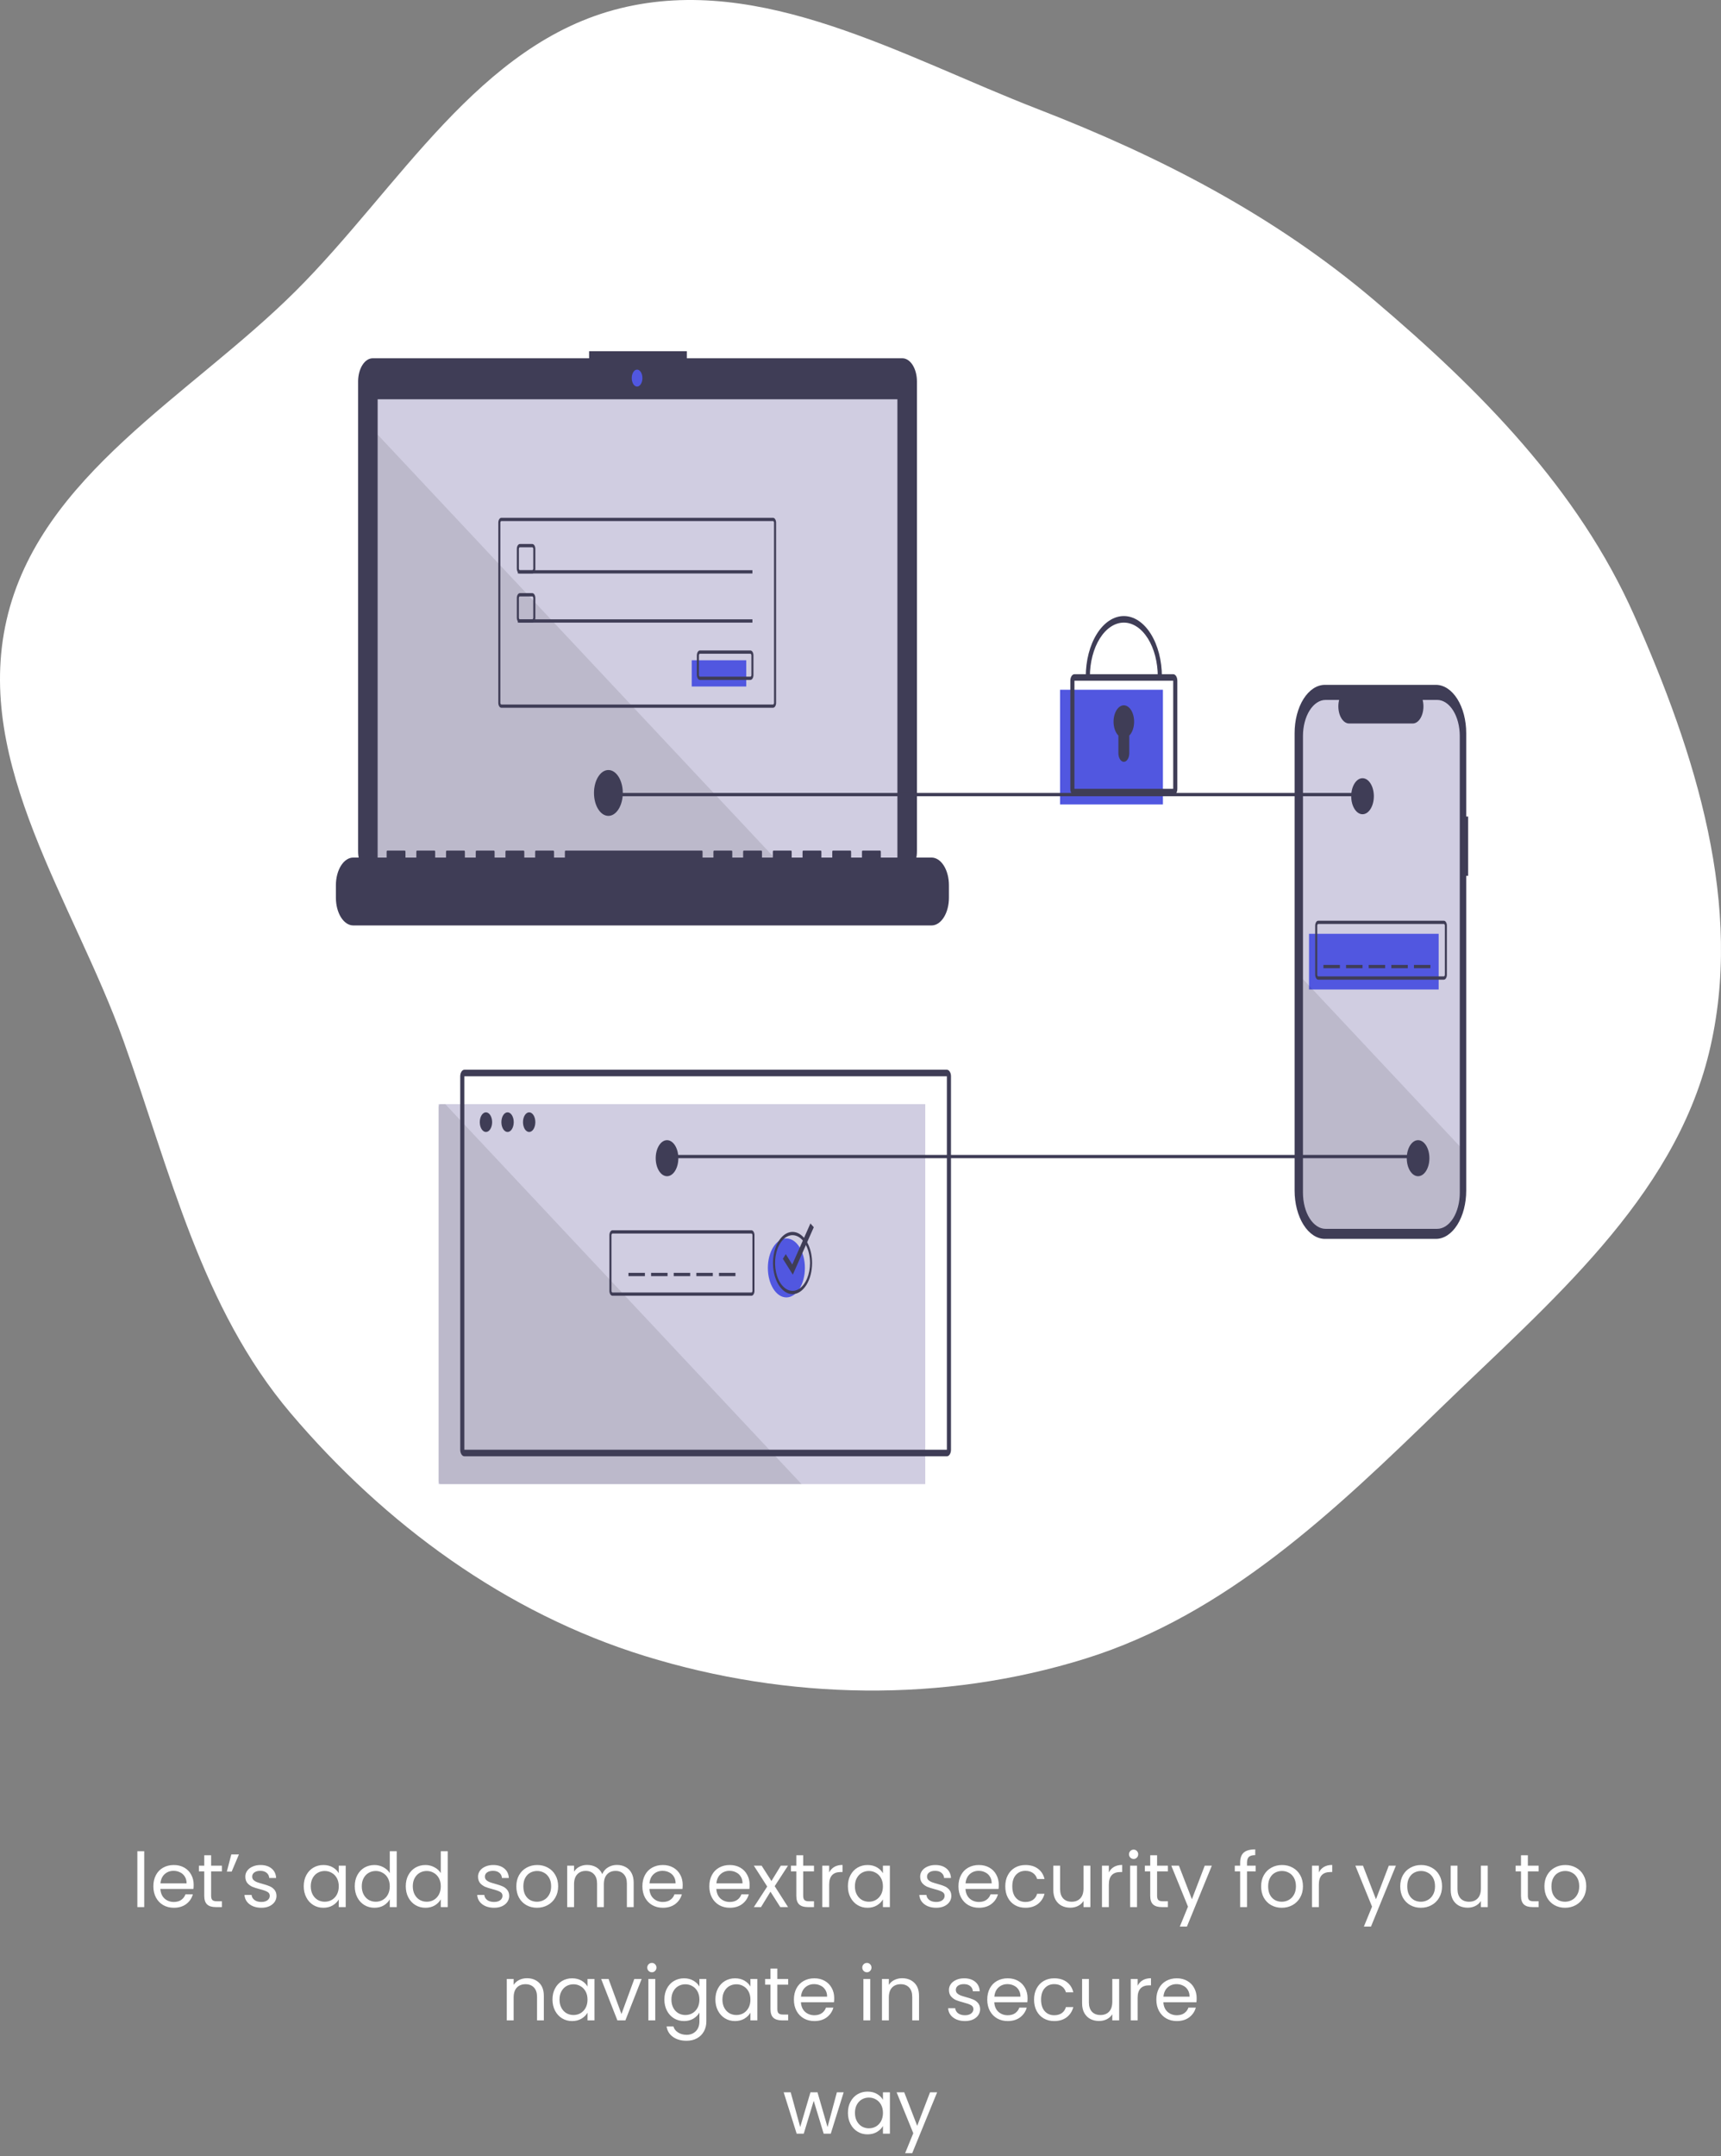 <svg width="456" height="571" viewBox="0 0 456 571" fill="none" xmlns="http://www.w3.org/2000/svg">
<rect x="0" y="0" width="456" height="571" fill="#808080" stroke="none"/>
<path d="M38.215 490.2V505H36.395V490.2H38.215ZM51.317 499.1C51.317 499.447 51.297 499.813 51.257 500.2H42.497C42.564 501.28 42.931 502.127 43.597 502.74C44.277 503.34 45.097 503.64 46.057 503.64C46.844 503.64 47.497 503.46 48.017 503.1C48.551 502.727 48.924 502.233 49.137 501.62H51.097C50.804 502.673 50.217 503.533 49.337 504.2C48.457 504.853 47.364 505.18 46.057 505.18C45.017 505.18 44.084 504.947 43.257 504.48C42.444 504.013 41.804 503.353 41.337 502.5C40.871 501.633 40.637 500.633 40.637 499.5C40.637 498.367 40.864 497.373 41.317 496.52C41.771 495.667 42.404 495.013 43.217 494.56C44.044 494.093 44.991 493.86 46.057 493.86C47.097 493.86 48.017 494.087 48.817 494.54C49.617 494.993 50.231 495.62 50.657 496.42C51.097 497.207 51.317 498.1 51.317 499.1ZM49.437 498.72C49.437 498.027 49.284 497.433 48.977 496.94C48.671 496.433 48.251 496.053 47.717 495.8C47.197 495.533 46.617 495.4 45.977 495.4C45.057 495.4 44.271 495.693 43.617 496.28C42.977 496.867 42.611 497.68 42.517 498.72H49.437ZM55.94 495.54V502C55.94 502.533 56.053 502.913 56.28 503.14C56.506 503.353 56.9 503.46 57.46 503.46H58.8V505H57.16C56.146 505 55.386 504.767 54.88 504.3C54.373 503.833 54.12 503.067 54.12 502V495.54H52.7V494.04H54.12V491.28H55.94V494.04H58.8V495.54H55.94ZM61.285 491.06H63.305L61.385 495.6H60.105L61.285 491.06ZM69.26 505.18C68.42 505.18 67.666 505.04 67 504.76C66.333 504.467 65.806 504.067 65.42 503.56C65.033 503.04 64.82 502.447 64.78 501.78H66.66C66.713 502.327 66.966 502.773 67.42 503.12C67.886 503.467 68.493 503.64 69.24 503.64C69.933 503.64 70.48 503.487 70.88 503.18C71.28 502.873 71.48 502.487 71.48 502.02C71.48 501.54 71.266 501.187 70.84 500.96C70.413 500.72 69.753 500.487 68.86 500.26C68.046 500.047 67.38 499.833 66.86 499.62C66.353 499.393 65.913 499.067 65.54 498.64C65.18 498.2 65 497.627 65 496.92C65 496.36 65.166 495.847 65.5 495.38C65.833 494.913 66.306 494.547 66.92 494.28C67.533 494 68.233 493.86 69.02 493.86C70.233 493.86 71.213 494.167 71.96 494.78C72.707 495.393 73.106 496.233 73.16 497.3H71.34C71.3 496.727 71.067 496.267 70.64 495.92C70.227 495.573 69.666 495.4 68.96 495.4C68.306 495.4 67.787 495.54 67.4 495.82C67.013 496.1 66.82 496.467 66.82 496.92C66.82 497.28 66.933 497.58 67.16 497.82C67.4 498.047 67.693 498.233 68.04 498.38C68.4 498.513 68.893 498.667 69.52 498.84C70.306 499.053 70.947 499.267 71.44 499.48C71.933 499.68 72.353 499.987 72.7 500.4C73.06 500.813 73.246 501.353 73.26 502.02C73.26 502.62 73.093 503.16 72.76 503.64C72.427 504.12 71.953 504.5 71.34 504.78C70.74 505.047 70.046 505.18 69.26 505.18ZM80.481 499.48C80.481 498.36 80.708 497.38 81.161 496.54C81.614 495.687 82.234 495.027 83.021 494.56C83.821 494.093 84.708 493.86 85.681 493.86C86.641 493.86 87.474 494.067 88.181 494.48C88.888 494.893 89.414 495.413 89.761 496.04V494.04H91.601V505H89.761V502.96C89.401 503.6 88.861 504.133 88.141 504.56C87.434 504.973 86.608 505.18 85.661 505.18C84.688 505.18 83.808 504.94 83.021 504.46C82.234 503.98 81.614 503.307 81.161 502.44C80.708 501.573 80.481 500.587 80.481 499.48ZM89.761 499.5C89.761 498.673 89.594 497.953 89.261 497.34C88.928 496.727 88.474 496.26 87.901 495.94C87.341 495.607 86.721 495.44 86.041 495.44C85.361 495.44 84.741 495.6 84.181 495.92C83.621 496.24 83.174 496.707 82.841 497.32C82.508 497.933 82.341 498.653 82.341 499.48C82.341 500.32 82.508 501.053 82.841 501.68C83.174 502.293 83.621 502.767 84.181 503.1C84.741 503.42 85.361 503.58 86.041 503.58C86.721 503.58 87.341 503.42 87.901 503.1C88.474 502.767 88.928 502.293 89.261 501.68C89.594 501.053 89.761 500.327 89.761 499.5ZM93.997 499.48C93.997 498.36 94.223 497.38 94.677 496.54C95.13 495.687 95.75 495.027 96.537 494.56C97.337 494.093 98.23 493.86 99.217 493.86C100.07 493.86 100.863 494.06 101.597 494.46C102.33 494.847 102.89 495.36 103.277 496V490.2H105.117V505H103.277V502.94C102.917 503.593 102.383 504.133 101.677 504.56C100.97 504.973 100.143 505.18 99.197 505.18C98.223 505.18 97.337 504.94 96.537 504.46C95.75 503.98 95.13 503.307 94.677 502.44C94.223 501.573 93.997 500.587 93.997 499.48ZM103.277 499.5C103.277 498.673 103.11 497.953 102.777 497.34C102.443 496.727 101.99 496.26 101.417 495.94C100.857 495.607 100.237 495.44 99.557 495.44C98.877 495.44 98.257 495.6 97.697 495.92C97.137 496.24 96.69 496.707 96.357 497.32C96.023 497.933 95.857 498.653 95.857 499.48C95.857 500.32 96.023 501.053 96.357 501.68C96.69 502.293 97.137 502.767 97.697 503.1C98.257 503.42 98.877 503.58 99.557 503.58C100.237 503.58 100.857 503.42 101.417 503.1C101.99 502.767 102.443 502.293 102.777 501.68C103.11 501.053 103.277 500.327 103.277 499.5ZM107.512 499.48C107.512 498.36 107.739 497.38 108.192 496.54C108.646 495.687 109.266 495.027 110.052 494.56C110.852 494.093 111.746 493.86 112.732 493.86C113.586 493.86 114.379 494.06 115.112 494.46C115.846 494.847 116.406 495.36 116.792 496V490.2H118.632V505H116.792V502.94C116.432 503.593 115.899 504.133 115.192 504.56C114.486 504.973 113.659 505.18 112.712 505.18C111.739 505.18 110.852 504.94 110.052 504.46C109.266 503.98 108.646 503.307 108.192 502.44C107.739 501.573 107.512 500.587 107.512 499.48ZM116.792 499.5C116.792 498.673 116.626 497.953 116.292 497.34C115.959 496.727 115.506 496.26 114.932 495.94C114.372 495.607 113.752 495.44 113.072 495.44C112.392 495.44 111.772 495.6 111.212 495.92C110.652 496.24 110.206 496.707 109.872 497.32C109.539 497.933 109.372 498.653 109.372 499.48C109.372 500.32 109.539 501.053 109.872 501.68C110.206 502.293 110.652 502.767 111.212 503.1C111.772 503.42 112.392 503.58 113.072 503.58C113.752 503.58 114.372 503.42 114.932 503.1C115.506 502.767 115.959 502.293 116.292 501.68C116.626 501.053 116.792 500.327 116.792 499.5ZM130.92 505.18C130.08 505.18 129.327 505.04 128.66 504.76C127.993 504.467 127.467 504.067 127.08 503.56C126.693 503.04 126.48 502.447 126.44 501.78H128.32C128.373 502.327 128.627 502.773 129.08 503.12C129.547 503.467 130.153 503.64 130.9 503.64C131.593 503.64 132.14 503.487 132.54 503.18C132.94 502.873 133.14 502.487 133.14 502.02C133.14 501.54 132.927 501.187 132.5 500.96C132.073 500.72 131.413 500.487 130.52 500.26C129.707 500.047 129.04 499.833 128.52 499.62C128.013 499.393 127.573 499.067 127.2 498.64C126.84 498.2 126.66 497.627 126.66 496.92C126.66 496.36 126.827 495.847 127.16 495.38C127.493 494.913 127.967 494.547 128.58 494.28C129.193 494 129.893 493.86 130.68 493.86C131.893 493.86 132.873 494.167 133.62 494.78C134.367 495.393 134.767 496.233 134.82 497.3H133C132.96 496.727 132.727 496.267 132.3 495.92C131.887 495.573 131.327 495.4 130.62 495.4C129.967 495.4 129.447 495.54 129.06 495.82C128.673 496.1 128.48 496.467 128.48 496.92C128.48 497.28 128.593 497.58 128.82 497.82C129.06 498.047 129.353 498.233 129.7 498.38C130.06 498.513 130.553 498.667 131.18 498.84C131.967 499.053 132.607 499.267 133.1 499.48C133.593 499.68 134.013 499.987 134.36 500.4C134.72 500.813 134.907 501.353 134.92 502.02C134.92 502.62 134.753 503.16 134.42 503.64C134.087 504.12 133.613 504.5 133 504.78C132.4 505.047 131.707 505.18 130.92 505.18ZM142.269 505.18C141.243 505.18 140.309 504.947 139.469 504.48C138.643 504.013 137.989 503.353 137.509 502.5C137.043 501.633 136.809 500.633 136.809 499.5C136.809 498.38 137.049 497.393 137.529 496.54C138.023 495.673 138.689 495.013 139.529 494.56C140.369 494.093 141.309 493.86 142.349 493.86C143.389 493.86 144.329 494.093 145.169 494.56C146.009 495.013 146.669 495.667 147.149 496.52C147.643 497.373 147.889 498.367 147.889 499.5C147.889 500.633 147.636 501.633 147.129 502.5C146.636 503.353 145.963 504.013 145.109 504.48C144.256 504.947 143.309 505.18 142.269 505.18ZM142.269 503.58C142.923 503.58 143.536 503.427 144.109 503.12C144.683 502.813 145.143 502.353 145.489 501.74C145.849 501.127 146.029 500.38 146.029 499.5C146.029 498.62 145.856 497.873 145.509 497.26C145.163 496.647 144.709 496.193 144.149 495.9C143.589 495.593 142.983 495.44 142.329 495.44C141.663 495.44 141.049 495.593 140.489 495.9C139.943 496.193 139.503 496.647 139.169 497.26C138.836 497.873 138.669 498.62 138.669 499.5C138.669 500.393 138.829 501.147 139.149 501.76C139.483 502.373 139.923 502.833 140.469 503.14C141.016 503.433 141.616 503.58 142.269 503.58ZM163.462 493.84C164.316 493.84 165.076 494.02 165.742 494.38C166.409 494.727 166.936 495.253 167.322 495.96C167.709 496.667 167.902 497.527 167.902 498.54V505H166.102V498.8C166.102 497.707 165.829 496.873 165.282 496.3C164.749 495.713 164.022 495.42 163.102 495.42C162.156 495.42 161.402 495.727 160.842 496.34C160.282 496.94 160.002 497.813 160.002 498.96V505H158.202V498.8C158.202 497.707 157.929 496.873 157.382 496.3C156.849 495.713 156.122 495.42 155.202 495.42C154.256 495.42 153.502 495.727 152.942 496.34C152.382 496.94 152.102 497.813 152.102 498.96V505H150.282V494.04H152.102V495.62C152.462 495.047 152.942 494.607 153.542 494.3C154.156 493.993 154.829 493.84 155.562 493.84C156.482 493.84 157.296 494.047 158.002 494.46C158.709 494.873 159.236 495.48 159.582 496.28C159.889 495.507 160.396 494.907 161.102 494.48C161.809 494.053 162.596 493.84 163.462 493.84ZM180.888 499.1C180.888 499.447 180.868 499.813 180.828 500.2H172.068C172.134 501.28 172.501 502.127 173.168 502.74C173.848 503.34 174.668 503.64 175.628 503.64C176.414 503.64 177.068 503.46 177.588 503.1C178.121 502.727 178.494 502.233 178.708 501.62H180.668C180.374 502.673 179.788 503.533 178.908 504.2C178.028 504.853 176.934 505.18 175.628 505.18C174.588 505.18 173.654 504.947 172.828 504.48C172.014 504.013 171.374 503.353 170.908 502.5C170.441 501.633 170.208 500.633 170.208 499.5C170.208 498.367 170.434 497.373 170.888 496.52C171.341 495.667 171.974 495.013 172.788 494.56C173.614 494.093 174.561 493.86 175.628 493.86C176.668 493.86 177.588 494.087 178.388 494.54C179.188 494.993 179.801 495.62 180.228 496.42C180.668 497.207 180.888 498.1 180.888 499.1ZM179.008 498.72C179.008 498.027 178.854 497.433 178.548 496.94C178.241 496.433 177.821 496.053 177.288 495.8C176.768 495.533 176.188 495.4 175.548 495.4C174.628 495.4 173.841 495.693 173.188 496.28C172.548 496.867 172.181 497.68 172.088 498.72H179.008ZM198.622 499.1C198.622 499.447 198.602 499.813 198.562 500.2H189.802C189.869 501.28 190.235 502.127 190.902 502.74C191.582 503.34 192.402 503.64 193.362 503.64C194.149 503.64 194.802 503.46 195.322 503.1C195.855 502.727 196.229 502.233 196.442 501.62H198.402C198.109 502.673 197.522 503.533 196.642 504.2C195.762 504.853 194.669 505.18 193.362 505.18C192.322 505.18 191.389 504.947 190.562 504.48C189.749 504.013 189.109 503.353 188.642 502.5C188.175 501.633 187.942 500.633 187.942 499.5C187.942 498.367 188.169 497.373 188.622 496.52C189.075 495.667 189.709 495.013 190.522 494.56C191.349 494.093 192.295 493.86 193.362 493.86C194.402 493.86 195.322 494.087 196.122 494.54C196.922 494.993 197.535 495.62 197.962 496.42C198.402 497.207 198.622 498.1 198.622 499.1ZM196.742 498.72C196.742 498.027 196.589 497.433 196.282 496.94C195.975 496.433 195.555 496.053 195.022 495.8C194.502 495.533 193.922 495.4 193.282 495.4C192.362 495.4 191.575 495.693 190.922 496.28C190.282 496.867 189.915 497.68 189.822 498.72H196.742ZM206.744 505L204.144 500.92L201.644 505H199.744L203.284 499.56L199.744 494.04H201.804L204.404 498.1L206.884 494.04H208.784L205.264 499.46L208.804 505H206.744ZM212.815 495.54V502C212.815 502.533 212.928 502.913 213.155 503.14C213.381 503.353 213.775 503.46 214.335 503.46H215.675V505H214.035C213.021 505 212.261 504.767 211.755 504.3C211.248 503.833 210.995 503.067 210.995 502V495.54H209.575V494.04H210.995V491.28H212.815V494.04H215.675V495.54H212.815ZM219.7 495.82C220.02 495.193 220.473 494.707 221.06 494.36C221.66 494.013 222.387 493.84 223.24 493.84V495.72H222.76C220.72 495.72 219.7 496.827 219.7 499.04V505H217.88V494.04H219.7V495.82ZM224.661 499.48C224.661 498.36 224.887 497.38 225.341 496.54C225.794 495.687 226.414 495.027 227.201 494.56C228.001 494.093 228.887 493.86 229.861 493.86C230.821 493.86 231.654 494.067 232.361 494.48C233.067 494.893 233.594 495.413 233.941 496.04V494.04H235.781V505H233.941V502.96C233.581 503.6 233.041 504.133 232.321 504.56C231.614 504.973 230.787 505.18 229.841 505.18C228.867 505.18 227.987 504.94 227.201 504.46C226.414 503.98 225.794 503.307 225.341 502.44C224.887 501.573 224.661 500.587 224.661 499.48ZM233.941 499.5C233.941 498.673 233.774 497.953 233.441 497.34C233.107 496.727 232.654 496.26 232.081 495.94C231.521 495.607 230.901 495.44 230.221 495.44C229.541 495.44 228.921 495.6 228.361 495.92C227.801 496.24 227.354 496.707 227.021 497.32C226.687 497.933 226.521 498.653 226.521 499.48C226.521 500.32 226.687 501.053 227.021 501.68C227.354 502.293 227.801 502.767 228.361 503.1C228.921 503.42 229.541 503.58 230.221 503.58C230.901 503.58 231.521 503.42 232.081 503.1C232.654 502.767 233.107 502.293 233.441 501.68C233.774 501.053 233.941 500.327 233.941 499.5ZM248.068 505.18C247.228 505.18 246.475 505.04 245.808 504.76C245.142 504.467 244.615 504.067 244.228 503.56C243.842 503.04 243.628 502.447 243.588 501.78H245.468C245.522 502.327 245.775 502.773 246.228 503.12C246.695 503.467 247.302 503.64 248.048 503.64C248.742 503.64 249.288 503.487 249.688 503.18C250.088 502.873 250.288 502.487 250.288 502.02C250.288 501.54 250.075 501.187 249.648 500.96C249.222 500.72 248.562 500.487 247.668 500.26C246.855 500.047 246.188 499.833 245.668 499.62C245.162 499.393 244.722 499.067 244.348 498.64C243.988 498.2 243.808 497.627 243.808 496.92C243.808 496.36 243.975 495.847 244.308 495.38C244.642 494.913 245.115 494.547 245.728 494.28C246.342 494 247.042 493.86 247.828 493.86C249.042 493.86 250.022 494.167 250.768 494.78C251.515 495.393 251.915 496.233 251.968 497.3H250.148C250.108 496.727 249.875 496.267 249.448 495.92C249.035 495.573 248.475 495.4 247.768 495.4C247.115 495.4 246.595 495.54 246.208 495.82C245.822 496.1 245.628 496.467 245.628 496.92C245.628 497.28 245.742 497.58 245.968 497.82C246.208 498.047 246.502 498.233 246.848 498.38C247.208 498.513 247.702 498.667 248.328 498.84C249.115 499.053 249.755 499.267 250.248 499.48C250.742 499.68 251.162 499.987 251.508 500.4C251.868 500.813 252.055 501.353 252.068 502.02C252.068 502.62 251.902 503.16 251.568 503.64C251.235 504.12 250.762 504.5 250.148 504.78C249.548 505.047 248.855 505.18 248.068 505.18ZM264.638 499.1C264.638 499.447 264.618 499.813 264.578 500.2H255.818C255.884 501.28 256.251 502.127 256.918 502.74C257.598 503.34 258.418 503.64 259.378 503.64C260.164 503.64 260.818 503.46 261.338 503.1C261.871 502.727 262.244 502.233 262.458 501.62H264.418C264.124 502.673 263.538 503.533 262.658 504.2C261.778 504.853 260.684 505.18 259.378 505.18C258.338 505.18 257.404 504.947 256.578 504.48C255.764 504.013 255.124 503.353 254.658 502.5C254.191 501.633 253.958 500.633 253.958 499.5C253.958 498.367 254.184 497.373 254.638 496.52C255.091 495.667 255.724 495.013 256.538 494.56C257.364 494.093 258.311 493.86 259.378 493.86C260.418 493.86 261.338 494.087 262.138 494.54C262.938 494.993 263.551 495.62 263.978 496.42C264.418 497.207 264.638 498.1 264.638 499.1ZM262.758 498.72C262.758 498.027 262.604 497.433 262.298 496.94C261.991 496.433 261.571 496.053 261.038 495.8C260.518 495.533 259.938 495.4 259.298 495.4C258.378 495.4 257.591 495.693 256.938 496.28C256.298 496.867 255.931 497.68 255.838 498.72H262.758ZM266.36 499.5C266.36 498.367 266.587 497.38 267.04 496.54C267.493 495.687 268.12 495.027 268.92 494.56C269.733 494.093 270.66 493.86 271.7 493.86C273.047 493.86 274.153 494.187 275.02 494.84C275.9 495.493 276.48 496.4 276.76 497.56H274.8C274.613 496.893 274.247 496.367 273.7 495.98C273.167 495.593 272.5 495.4 271.7 495.4C270.66 495.4 269.82 495.76 269.18 496.48C268.54 497.187 268.22 498.193 268.22 499.5C268.22 500.82 268.54 501.84 269.18 502.56C269.82 503.28 270.66 503.64 271.7 503.64C272.5 503.64 273.167 503.453 273.7 503.08C274.233 502.707 274.6 502.173 274.8 501.48H276.76C276.467 502.6 275.88 503.5 275 504.18C274.12 504.847 273.02 505.18 271.7 505.18C270.66 505.18 269.733 504.947 268.92 504.48C268.12 504.013 267.493 503.353 267.04 502.5C266.587 501.647 266.36 500.647 266.36 499.5ZM288.908 494.04V505H287.088V503.38C286.742 503.94 286.255 504.38 285.628 504.7C285.015 505.007 284.335 505.16 283.588 505.16C282.735 505.16 281.968 504.987 281.288 504.64C280.608 504.28 280.068 503.747 279.668 503.04C279.282 502.333 279.088 501.473 279.088 500.46V494.04H280.888V500.22C280.888 501.3 281.162 502.133 281.708 502.72C282.255 503.293 283.002 503.58 283.948 503.58C284.922 503.58 285.688 503.28 286.248 502.68C286.808 502.08 287.088 501.207 287.088 500.06V494.04H288.908ZM293.801 495.82C294.121 495.193 294.575 494.707 295.161 494.36C295.761 494.013 296.488 493.84 297.341 493.84V495.72H296.861C294.821 495.72 293.801 496.827 293.801 499.04V505H291.981V494.04H293.801V495.82ZM300.382 492.26C300.036 492.26 299.742 492.14 299.502 491.9C299.262 491.66 299.142 491.367 299.142 491.02C299.142 490.673 299.262 490.38 299.502 490.14C299.742 489.9 300.036 489.78 300.382 489.78C300.716 489.78 300.996 489.9 301.222 490.14C301.462 490.38 301.582 490.673 301.582 491.02C301.582 491.367 301.462 491.66 301.222 491.9C300.996 492.14 300.716 492.26 300.382 492.26ZM301.262 494.04V505H299.442V494.04H301.262ZM306.584 495.54V502C306.584 502.533 306.698 502.913 306.924 503.14C307.151 503.353 307.544 503.46 308.104 503.46H309.444V505H307.804C306.791 505 306.031 504.767 305.524 504.3C305.018 503.833 304.764 503.067 304.764 502V495.54H303.344V494.04H304.764V491.28H306.584V494.04H309.444V495.54H306.584ZM321.089 494.04L314.489 510.16H312.609L314.769 504.88L310.349 494.04H312.369L315.809 502.92L319.209 494.04H321.089ZM332.711 495.54H330.411V505H328.591V495.54H327.171V494.04H328.591V493.26C328.591 492.033 328.904 491.14 329.531 490.58C330.171 490.007 331.191 489.72 332.591 489.72V491.24C331.791 491.24 331.224 491.4 330.891 491.72C330.571 492.027 330.411 492.54 330.411 493.26V494.04H332.711V495.54ZM339.613 505.18C338.586 505.18 337.653 504.947 336.813 504.48C335.986 504.013 335.333 503.353 334.853 502.5C334.386 501.633 334.153 500.633 334.153 499.5C334.153 498.38 334.393 497.393 334.873 496.54C335.366 495.673 336.033 495.013 336.873 494.56C337.713 494.093 338.653 493.86 339.693 493.86C340.733 493.86 341.673 494.093 342.513 494.56C343.353 495.013 344.013 495.667 344.493 496.52C344.986 497.373 345.233 498.367 345.233 499.5C345.233 500.633 344.98 501.633 344.473 502.5C343.98 503.353 343.306 504.013 342.453 504.48C341.6 504.947 340.653 505.18 339.613 505.18ZM339.613 503.58C340.266 503.58 340.88 503.427 341.453 503.12C342.026 502.813 342.486 502.353 342.833 501.74C343.193 501.127 343.373 500.38 343.373 499.5C343.373 498.62 343.2 497.873 342.853 497.26C342.506 496.647 342.053 496.193 341.493 495.9C340.933 495.593 340.326 495.44 339.673 495.44C339.006 495.44 338.393 495.593 337.833 495.9C337.286 496.193 336.846 496.647 336.513 497.26C336.18 497.873 336.013 498.62 336.013 499.5C336.013 500.393 336.173 501.147 336.493 501.76C336.826 502.373 337.266 502.833 337.813 503.14C338.36 503.433 338.96 503.58 339.613 503.58ZM349.446 495.82C349.766 495.193 350.219 494.707 350.806 494.36C351.406 494.013 352.133 493.84 352.986 493.84V495.72H352.506C350.466 495.72 349.446 496.827 349.446 499.04V505H347.626V494.04H349.446V495.82ZM369.859 494.04L363.259 510.16H361.379L363.539 504.88L359.119 494.04H361.139L364.579 502.92L367.979 494.04H369.859ZM376.468 505.18C375.442 505.18 374.508 504.947 373.668 504.48C372.842 504.013 372.188 503.353 371.708 502.5C371.242 501.633 371.008 500.633 371.008 499.5C371.008 498.38 371.248 497.393 371.728 496.54C372.222 495.673 372.888 495.013 373.728 494.56C374.568 494.093 375.508 493.86 376.548 493.86C377.588 493.86 378.528 494.093 379.368 494.56C380.208 495.013 380.868 495.667 381.348 496.52C381.842 497.373 382.088 498.367 382.088 499.5C382.088 500.633 381.835 501.633 381.328 502.5C380.835 503.353 380.162 504.013 379.308 504.48C378.455 504.947 377.508 505.18 376.468 505.18ZM376.468 503.58C377.122 503.58 377.735 503.427 378.308 503.12C378.882 502.813 379.342 502.353 379.688 501.74C380.048 501.127 380.228 500.38 380.228 499.5C380.228 498.62 380.055 497.873 379.708 497.26C379.362 496.647 378.908 496.193 378.348 495.9C377.788 495.593 377.182 495.44 376.528 495.44C375.862 495.44 375.248 495.593 374.688 495.9C374.142 496.193 373.702 496.647 373.368 497.26C373.035 497.873 372.868 498.62 372.868 499.5C372.868 500.393 373.028 501.147 373.348 501.76C373.682 502.373 374.122 502.833 374.668 503.14C375.215 503.433 375.815 503.58 376.468 503.58ZM394.201 494.04V505H392.381V503.38C392.035 503.94 391.548 504.38 390.921 504.7C390.308 505.007 389.628 505.16 388.881 505.16C388.028 505.16 387.261 504.987 386.581 504.64C385.901 504.28 385.361 503.747 384.961 503.04C384.575 502.333 384.381 501.473 384.381 500.46V494.04H386.181V500.22C386.181 501.3 386.455 502.133 387.001 502.72C387.548 503.293 388.295 503.58 389.241 503.58C390.215 503.58 390.981 503.28 391.541 502.68C392.101 502.08 392.381 501.207 392.381 500.06V494.04H394.201ZM404.826 495.54V502C404.826 502.533 404.94 502.913 405.166 503.14C405.393 503.353 405.786 503.46 406.346 503.46H407.686V505H406.046C405.033 505 404.273 504.767 403.766 504.3C403.26 503.833 403.006 503.067 403.006 502V495.54H401.586V494.04H403.006V491.28H404.826V494.04H407.686V495.54H404.826ZM414.672 505.18C413.645 505.18 412.712 504.947 411.872 504.48C411.045 504.013 410.392 503.353 409.912 502.5C409.445 501.633 409.212 500.633 409.212 499.5C409.212 498.38 409.452 497.393 409.932 496.54C410.425 495.673 411.092 495.013 411.932 494.56C412.772 494.093 413.712 493.86 414.752 493.86C415.792 493.86 416.732 494.093 417.572 494.56C418.412 495.013 419.072 495.667 419.552 496.52C420.045 497.373 420.292 498.367 420.292 499.5C420.292 500.633 420.038 501.633 419.532 502.5C419.038 503.353 418.365 504.013 417.512 504.48C416.658 504.947 415.712 505.18 414.672 505.18ZM414.672 503.58C415.325 503.58 415.938 503.427 416.512 503.12C417.085 502.813 417.545 502.353 417.892 501.74C418.252 501.127 418.432 500.38 418.432 499.5C418.432 498.62 418.258 497.873 417.912 497.26C417.565 496.647 417.112 496.193 416.552 495.9C415.992 495.593 415.385 495.44 414.732 495.44C414.065 495.44 413.452 495.593 412.892 495.9C412.345 496.193 411.905 496.647 411.572 497.26C411.238 497.873 411.072 498.62 411.072 499.5C411.072 500.393 411.232 501.147 411.552 501.76C411.885 502.373 412.325 502.833 412.872 503.14C413.418 503.433 414.018 503.58 414.672 503.58ZM139.616 523.84C140.95 523.84 142.03 524.247 142.856 525.06C143.683 525.86 144.096 527.02 144.096 528.54V535H142.296V528.8C142.296 527.707 142.023 526.873 141.476 526.3C140.93 525.713 140.183 525.42 139.236 525.42C138.276 525.42 137.51 525.72 136.936 526.32C136.376 526.92 136.096 527.793 136.096 528.94V535H134.276V524.04H136.096V525.6C136.456 525.04 136.943 524.607 137.556 524.3C138.183 523.993 138.87 523.84 139.616 523.84ZM146.389 529.48C146.389 528.36 146.616 527.38 147.069 526.54C147.523 525.687 148.143 525.027 148.929 524.56C149.729 524.093 150.616 523.86 151.589 523.86C152.549 523.86 153.383 524.067 154.089 524.48C154.796 524.893 155.323 525.413 155.669 526.04V524.04H157.509V535H155.669V532.96C155.309 533.6 154.769 534.133 154.049 534.56C153.343 534.973 152.516 535.18 151.569 535.18C150.596 535.18 149.716 534.94 148.929 534.46C148.143 533.98 147.523 533.307 147.069 532.44C146.616 531.573 146.389 530.587 146.389 529.48ZM155.669 529.5C155.669 528.673 155.503 527.953 155.169 527.34C154.836 526.727 154.383 526.26 153.809 525.94C153.249 525.607 152.629 525.44 151.949 525.44C151.269 525.44 150.649 525.6 150.089 525.92C149.529 526.24 149.083 526.707 148.749 527.32C148.416 527.933 148.249 528.653 148.249 529.48C148.249 530.32 148.416 531.053 148.749 531.68C149.083 532.293 149.529 532.767 150.089 533.1C150.649 533.42 151.269 533.58 151.949 533.58C152.629 533.58 153.249 533.42 153.809 533.1C154.383 532.767 154.836 532.293 155.169 531.68C155.503 531.053 155.669 530.327 155.669 529.5ZM164.665 533.32L168.065 524.04H170.005L165.705 535H163.585L159.285 524.04H161.245L164.665 533.32ZM172.736 522.26C172.389 522.26 172.096 522.14 171.856 521.9C171.616 521.66 171.496 521.367 171.496 521.02C171.496 520.673 171.616 520.38 171.856 520.14C172.096 519.9 172.389 519.78 172.736 519.78C173.069 519.78 173.349 519.9 173.576 520.14C173.816 520.38 173.936 520.673 173.936 521.02C173.936 521.367 173.816 521.66 173.576 521.9C173.349 522.14 173.069 522.26 172.736 522.26ZM173.616 524.04V535H171.796V524.04H173.616ZM181.238 523.86C182.184 523.86 183.011 524.067 183.718 524.48C184.438 524.893 184.971 525.413 185.318 526.04V524.04H187.158V535.24C187.158 536.24 186.944 537.127 186.518 537.9C186.091 538.687 185.478 539.3 184.678 539.74C183.891 540.18 182.971 540.4 181.918 540.4C180.478 540.4 179.278 540.06 178.318 539.38C177.358 538.7 176.791 537.773 176.618 536.6H178.418C178.618 537.267 179.031 537.8 179.658 538.2C180.284 538.613 181.038 538.82 181.918 538.82C182.918 538.82 183.731 538.507 184.358 537.88C184.998 537.253 185.318 536.373 185.318 535.24V532.94C184.958 533.58 184.424 534.113 183.718 534.54C183.011 534.967 182.184 535.18 181.238 535.18C180.264 535.18 179.378 534.94 178.578 534.46C177.791 533.98 177.171 533.307 176.718 532.44C176.264 531.573 176.038 530.587 176.038 529.48C176.038 528.36 176.264 527.38 176.718 526.54C177.171 525.687 177.791 525.027 178.578 524.56C179.378 524.093 180.264 523.86 181.238 523.86ZM185.318 529.5C185.318 528.673 185.151 527.953 184.818 527.34C184.484 526.727 184.031 526.26 183.458 525.94C182.898 525.607 182.278 525.44 181.598 525.44C180.918 525.44 180.298 525.6 179.738 525.92C179.178 526.24 178.731 526.707 178.398 527.32C178.064 527.933 177.898 528.653 177.898 529.48C177.898 530.32 178.064 531.053 178.398 531.68C178.731 532.293 179.178 532.767 179.738 533.1C180.298 533.42 180.918 533.58 181.598 533.58C182.278 533.58 182.898 533.42 183.458 533.1C184.031 532.767 184.484 532.293 184.818 531.68C185.151 531.053 185.318 530.327 185.318 529.5ZM189.553 529.48C189.553 528.36 189.78 527.38 190.233 526.54C190.687 525.687 191.307 525.027 192.093 524.56C192.893 524.093 193.78 523.86 194.753 523.86C195.713 523.86 196.547 524.067 197.253 524.48C197.96 524.893 198.487 525.413 198.833 526.04V524.04H200.673V535H198.833V532.96C198.473 533.6 197.933 534.133 197.213 534.56C196.507 534.973 195.68 535.18 194.733 535.18C193.76 535.18 192.88 534.94 192.093 534.46C191.307 533.98 190.687 533.307 190.233 532.44C189.78 531.573 189.553 530.587 189.553 529.48ZM198.833 529.5C198.833 528.673 198.667 527.953 198.333 527.34C198 526.727 197.547 526.26 196.973 525.94C196.413 525.607 195.793 525.44 195.113 525.44C194.433 525.44 193.813 525.6 193.253 525.92C192.693 526.24 192.247 526.707 191.913 527.32C191.58 527.933 191.413 528.653 191.413 529.48C191.413 530.32 191.58 531.053 191.913 531.68C192.247 532.293 192.693 532.767 193.253 533.1C193.813 533.42 194.433 533.58 195.113 533.58C195.793 533.58 196.413 533.42 196.973 533.1C197.547 532.767 198 532.293 198.333 531.68C198.667 531.053 198.833 530.327 198.833 529.5ZM205.969 525.54V532C205.969 532.533 206.082 532.913 206.309 533.14C206.536 533.353 206.929 533.46 207.489 533.46H208.829V535H207.189C206.176 535 205.416 534.767 204.909 534.3C204.402 533.833 204.149 533.067 204.149 532V525.54H202.729V524.04H204.149V521.28H205.969V524.04H208.829V525.54H205.969ZM221.034 529.1C221.034 529.447 221.014 529.813 220.974 530.2H212.214C212.281 531.28 212.647 532.127 213.314 532.74C213.994 533.34 214.814 533.64 215.774 533.64C216.561 533.64 217.214 533.46 217.734 533.1C218.267 532.727 218.641 532.233 218.854 531.62H220.814C220.521 532.673 219.934 533.533 219.054 534.2C218.174 534.853 217.081 535.18 215.774 535.18C214.734 535.18 213.801 534.947 212.974 534.48C212.161 534.013 211.521 533.353 211.054 532.5C210.587 531.633 210.354 530.633 210.354 529.5C210.354 528.367 210.581 527.373 211.034 526.52C211.487 525.667 212.121 525.013 212.934 524.56C213.761 524.093 214.707 523.86 215.774 523.86C216.814 523.86 217.734 524.087 218.534 524.54C219.334 524.993 219.947 525.62 220.374 526.42C220.814 527.207 221.034 528.1 221.034 529.1ZM219.154 528.72C219.154 528.027 219.001 527.433 218.694 526.94C218.387 526.433 217.967 526.053 217.434 525.8C216.914 525.533 216.334 525.4 215.694 525.4C214.774 525.4 213.987 525.693 213.334 526.28C212.694 526.867 212.327 527.68 212.234 528.72H219.154ZM229.709 522.26C229.362 522.26 229.069 522.14 228.829 521.9C228.589 521.66 228.469 521.367 228.469 521.02C228.469 520.673 228.589 520.38 228.829 520.14C229.069 519.9 229.362 519.78 229.709 519.78C230.042 519.78 230.322 519.9 230.549 520.14C230.789 520.38 230.909 520.673 230.909 521.02C230.909 521.367 230.789 521.66 230.549 521.9C230.322 522.14 230.042 522.26 229.709 522.26ZM230.589 524.04V535H228.769V524.04H230.589ZM239.03 523.84C240.364 523.84 241.444 524.247 242.27 525.06C243.097 525.86 243.51 527.02 243.51 528.54V535H241.71V528.8C241.71 527.707 241.437 526.873 240.89 526.3C240.344 525.713 239.597 525.42 238.65 525.42C237.69 525.42 236.924 525.72 236.35 526.32C235.79 526.92 235.51 527.793 235.51 528.94V535H233.69V524.04H235.51V525.6C235.87 525.04 236.357 524.607 236.97 524.3C237.597 523.993 238.284 523.84 239.03 523.84ZM255.695 535.18C254.855 535.18 254.102 535.04 253.435 534.76C252.769 534.467 252.242 534.067 251.855 533.56C251.469 533.04 251.255 532.447 251.215 531.78H253.095C253.149 532.327 253.402 532.773 253.855 533.12C254.322 533.467 254.929 533.64 255.675 533.64C256.369 533.64 256.915 533.487 257.315 533.18C257.715 532.873 257.915 532.487 257.915 532.02C257.915 531.54 257.702 531.187 257.275 530.96C256.849 530.72 256.189 530.487 255.295 530.26C254.482 530.047 253.815 529.833 253.295 529.62C252.789 529.393 252.349 529.067 251.975 528.64C251.615 528.2 251.435 527.627 251.435 526.92C251.435 526.36 251.602 525.847 251.935 525.38C252.269 524.913 252.742 524.547 253.355 524.28C253.969 524 254.669 523.86 255.455 523.86C256.669 523.86 257.649 524.167 258.395 524.78C259.142 525.393 259.542 526.233 259.595 527.3H257.775C257.735 526.727 257.502 526.267 257.075 525.92C256.662 525.573 256.102 525.4 255.395 525.4C254.742 525.4 254.222 525.54 253.835 525.82C253.449 526.1 253.255 526.467 253.255 526.92C253.255 527.28 253.369 527.58 253.595 527.82C253.835 528.047 254.129 528.233 254.475 528.38C254.835 528.513 255.329 528.667 255.955 528.84C256.742 529.053 257.382 529.267 257.875 529.48C258.369 529.68 258.789 529.987 259.135 530.4C259.495 530.813 259.682 531.353 259.695 532.02C259.695 532.62 259.529 533.16 259.195 533.64C258.862 534.12 258.389 534.5 257.775 534.78C257.175 535.047 256.482 535.18 255.695 535.18ZM272.265 529.1C272.265 529.447 272.245 529.813 272.205 530.2H263.445C263.511 531.28 263.878 532.127 264.545 532.74C265.225 533.34 266.045 533.64 267.005 533.64C267.791 533.64 268.445 533.46 268.965 533.1C269.498 532.727 269.871 532.233 270.085 531.62H272.045C271.751 532.673 271.165 533.533 270.285 534.2C269.405 534.853 268.311 535.18 267.005 535.18C265.965 535.18 265.031 534.947 264.205 534.48C263.391 534.013 262.751 533.353 262.285 532.5C261.818 531.633 261.585 530.633 261.585 529.5C261.585 528.367 261.811 527.373 262.265 526.52C262.718 525.667 263.351 525.013 264.165 524.56C264.991 524.093 265.938 523.86 267.005 523.86C268.045 523.86 268.965 524.087 269.765 524.54C270.565 524.993 271.178 525.62 271.605 526.42C272.045 527.207 272.265 528.1 272.265 529.1ZM270.385 528.72C270.385 528.027 270.231 527.433 269.925 526.94C269.618 526.433 269.198 526.053 268.665 525.8C268.145 525.533 267.565 525.4 266.925 525.4C266.005 525.4 265.218 525.693 264.565 526.28C263.925 526.867 263.558 527.68 263.465 528.72H270.385ZM273.987 529.5C273.987 528.367 274.214 527.38 274.667 526.54C275.12 525.687 275.747 525.027 276.547 524.56C277.36 524.093 278.287 523.86 279.327 523.86C280.674 523.86 281.78 524.187 282.647 524.84C283.527 525.493 284.107 526.4 284.387 527.56H282.427C282.24 526.893 281.874 526.367 281.327 525.98C280.794 525.593 280.127 525.4 279.327 525.4C278.287 525.4 277.447 525.76 276.807 526.48C276.167 527.187 275.847 528.193 275.847 529.5C275.847 530.82 276.167 531.84 276.807 532.56C277.447 533.28 278.287 533.64 279.327 533.64C280.127 533.64 280.794 533.453 281.327 533.08C281.86 532.707 282.227 532.173 282.427 531.48H284.387C284.094 532.6 283.507 533.5 282.627 534.18C281.747 534.847 280.647 535.18 279.327 535.18C278.287 535.18 277.36 534.947 276.547 534.48C275.747 534.013 275.12 533.353 274.667 532.5C274.214 531.647 273.987 530.647 273.987 529.5ZM296.535 524.04V535H294.715V533.38C294.369 533.94 293.882 534.38 293.255 534.7C292.642 535.007 291.962 535.16 291.215 535.16C290.362 535.16 289.595 534.987 288.915 534.64C288.235 534.28 287.695 533.747 287.295 533.04C286.909 532.333 286.715 531.473 286.715 530.46V524.04H288.515V530.22C288.515 531.3 288.789 532.133 289.335 532.72C289.882 533.293 290.629 533.58 291.575 533.58C292.549 533.58 293.315 533.28 293.875 532.68C294.435 532.08 294.715 531.207 294.715 530.06V524.04H296.535ZM301.428 525.82C301.748 525.193 302.202 524.707 302.788 524.36C303.388 524.013 304.115 523.84 304.968 523.84V525.72H304.488C302.448 525.72 301.428 526.827 301.428 529.04V535H299.608V524.04H301.428V525.82ZM317.069 529.1C317.069 529.447 317.049 529.813 317.009 530.2H308.249C308.316 531.28 308.683 532.127 309.349 532.74C310.029 533.34 310.849 533.64 311.809 533.64C312.596 533.64 313.249 533.46 313.769 533.1C314.303 532.727 314.676 532.233 314.889 531.62H316.849C316.556 532.673 315.969 533.533 315.089 534.2C314.209 534.853 313.116 535.18 311.809 535.18C310.769 535.18 309.836 534.947 309.009 534.48C308.196 534.013 307.556 533.353 307.089 532.5C306.623 531.633 306.389 530.633 306.389 529.5C306.389 528.367 306.616 527.373 307.069 526.52C307.523 525.667 308.156 525.013 308.969 524.56C309.796 524.093 310.743 523.86 311.809 523.86C312.849 523.86 313.769 524.087 314.569 524.54C315.369 524.993 315.983 525.62 316.409 526.42C316.849 527.207 317.069 528.1 317.069 529.1ZM315.189 528.72C315.189 528.027 315.036 527.433 314.729 526.94C314.423 526.433 314.003 526.053 313.469 525.8C312.949 525.533 312.369 525.4 311.729 525.4C310.809 525.4 310.023 525.693 309.369 526.28C308.729 526.867 308.363 527.68 308.269 528.72H315.189ZM223.544 554.04L220.124 565H218.244L215.604 556.3L212.964 565H211.084L207.644 554.04H209.504L212.024 563.24L214.744 554.04H216.604L219.264 563.26L221.744 554.04H223.544ZM224.671 559.48C224.671 558.36 224.897 557.38 225.351 556.54C225.804 555.687 226.424 555.027 227.211 554.56C228.011 554.093 228.897 553.86 229.871 553.86C230.831 553.86 231.664 554.067 232.371 554.48C233.077 554.893 233.604 555.413 233.951 556.04V554.04H235.791V565H233.951V562.96C233.591 563.6 233.051 564.133 232.331 564.56C231.624 564.973 230.797 565.18 229.851 565.18C228.877 565.18 227.997 564.94 227.211 564.46C226.424 563.98 225.804 563.307 225.351 562.44C224.897 561.573 224.671 560.587 224.671 559.48ZM233.951 559.5C233.951 558.673 233.784 557.953 233.451 557.34C233.117 556.727 232.664 556.26 232.091 555.94C231.531 555.607 230.911 555.44 230.231 555.44C229.551 555.44 228.931 555.6 228.371 555.92C227.811 556.24 227.364 556.707 227.031 557.32C226.697 557.933 226.531 558.653 226.531 559.48C226.531 560.32 226.697 561.053 227.031 561.68C227.364 562.293 227.811 562.767 228.371 563.1C228.931 563.42 229.551 563.58 230.231 563.58C230.911 563.58 231.531 563.42 232.091 563.1C232.664 562.767 233.117 562.293 233.451 561.68C233.784 561.053 233.951 560.327 233.951 559.5ZM248.306 554.04L241.706 570.16H239.826L241.986 564.88L237.566 554.04H239.586L243.026 562.92L246.426 554.04H248.306Z" fill="white"/>
<path d="M275.017 28.897C307.44 41.457 337.653 57.056 364.169 79.55C392.116 103.257 418.073 129.408 432.971 162.891C449.181 199.323 462.27 240.052 452.819 278.791C443.345 317.62 410.429 344.976 381.753 372.817C353.724 400.031 324.896 427.579 287.598 439.203C249.821 450.977 208.724 450.193 170.914 438.526C134.038 427.147 101.988 403.649 77.019 374.222C53.319 346.293 45.104 310.179 32.748 275.696C19.504 238.739 -7.033 202.42 1.744 164.155C10.532 125.84 50.441 104.844 78.297 77.108C105.729 49.793 126.821 11.392 164.421 2.178C201.895 -7.006 239.038 14.961 275.017 28.897Z" fill="white"/>
<g clip-path="url(#clip0_249_473)">
<path d="M389 216.213H388.493V194.13C388.493 192.452 388.285 190.79 387.882 189.239C387.478 187.689 386.886 186.28 386.14 185.093C385.394 183.906 384.509 182.965 383.534 182.322C382.56 181.68 381.515 181.35 380.46 181.35H351.054C349.999 181.35 348.954 181.68 347.98 182.322C347.005 182.965 346.12 183.906 345.374 185.093C344.628 186.28 344.036 187.689 343.632 189.239C343.229 190.79 343.021 192.452 343.021 194.13V315.277C343.021 316.955 343.229 318.617 343.632 320.168C344.036 321.719 344.628 323.128 345.374 324.314C346.12 325.501 347.005 326.443 347.98 327.085C348.954 327.727 349.999 328.058 351.054 328.058H380.46C381.515 328.058 382.56 327.727 383.534 327.085C384.509 326.443 385.394 325.501 386.14 324.314C386.886 323.128 387.478 321.719 387.882 320.168C388.285 318.617 388.493 316.955 388.493 315.277V231.932H389V216.213Z" fill="#3F3D56"/>
<path d="M386.784 194.881V315.852C386.784 318.383 386.152 320.811 385.027 322.602C383.901 324.392 382.375 325.398 380.784 325.398H351.237C350.449 325.398 349.669 325.15 348.941 324.671C348.213 324.191 347.552 323.488 346.995 322.601C346.438 321.715 345.996 320.662 345.695 319.504C345.394 318.346 345.239 317.105 345.239 315.852V194.881C345.239 192.351 345.871 189.924 346.996 188.135C348.121 186.345 349.646 185.34 351.237 185.34H354.821C354.645 186.028 354.578 186.775 354.626 187.514C354.674 188.253 354.836 188.963 355.096 189.579C355.357 190.196 355.709 190.702 356.121 191.051C356.533 191.401 356.993 191.584 357.46 191.585H374.307C374.775 191.587 375.235 191.405 375.648 191.056C376.061 190.706 376.413 190.201 376.674 189.583C376.935 188.966 377.096 188.256 377.144 187.516C377.191 186.775 377.123 186.028 376.946 185.34H380.784C382.375 185.34 383.901 186.345 385.026 188.134C386.151 189.923 386.783 192.35 386.784 194.881Z" fill="#D0CDE1"/>
<path d="M381.19 247.273H346.842V262.02H381.19V247.273Z" fill="#5157E0"/>
<path d="M382.553 259.417H349.296C349.079 259.417 348.871 259.28 348.718 259.036C348.564 258.792 348.478 258.461 348.478 258.116V245.105C348.478 244.76 348.564 244.429 348.718 244.185C348.871 243.941 349.079 243.804 349.296 243.804H382.553C382.77 243.804 382.978 243.941 383.131 244.185C383.285 244.429 383.371 244.76 383.371 245.105V258.116C383.371 258.461 383.285 258.792 383.131 259.036C382.978 259.28 382.77 259.417 382.553 259.417ZM349.296 244.671C349.223 244.671 349.154 244.717 349.103 244.798C349.052 244.88 349.023 244.99 349.023 245.105V258.116C349.023 258.231 349.052 258.342 349.103 258.423C349.154 258.504 349.223 258.55 349.296 258.55H382.553C382.625 258.55 382.695 258.504 382.746 258.423C382.797 258.342 382.826 258.231 382.826 258.116V245.105C382.826 244.99 382.797 244.88 382.746 244.798C382.695 244.717 382.625 244.671 382.553 244.671H349.296Z" fill="#3F3D56"/>
<path d="M355.02 255.514H350.658V256.381H355.02V255.514Z" fill="#3F3D56"/>
<path d="M361.017 255.514H356.656V256.381H361.017V255.514Z" fill="#3F3D56"/>
<path d="M367.015 255.514H362.653V256.381H367.015V255.514Z" fill="#3F3D56"/>
<path d="M373.012 255.514H368.65V256.381H373.012V255.514Z" fill="#3F3D56"/>
<path d="M379.009 255.514H374.648V256.381H379.009V255.514Z" fill="#3F3D56"/>
<path opacity="0.1" d="M386.784 303.552V315.852C386.784 318.383 386.152 320.811 385.027 322.602C383.901 324.392 382.375 325.398 380.784 325.398H351.237C350.449 325.398 349.669 325.15 348.941 324.671C348.213 324.191 347.552 323.488 346.995 322.601C346.438 321.715 345.996 320.662 345.695 319.504C345.394 318.346 345.239 317.105 345.239 315.852V259.27L386.784 303.552Z" fill="black"/>
<path d="M245.161 292.379H116.22V393H245.161V292.379Z" fill="#D0CDE1"/>
<path opacity="0.1" d="M212.381 393H116.765C116.62 392.999 116.482 392.908 116.38 392.745C116.278 392.583 116.22 392.362 116.22 392.133V293.247C116.22 293.017 116.278 292.797 116.38 292.634C116.482 292.472 116.62 292.38 116.765 292.379H117.975L212.381 393Z" fill="black"/>
<path d="M375.738 305.824H175.92V306.692H375.738V305.824Z" fill="#3F3D56"/>
<path d="M239.093 94.873H181.986V93H156.091V94.873H98.748C98.241 94.873 97.739 95.032 97.27 95.341C96.801 95.649 96.375 96.102 96.017 96.673C95.658 97.243 95.373 97.921 95.179 98.667C94.985 99.412 94.885 100.211 94.885 101.018V225.431C94.885 227.061 95.292 228.624 96.017 229.776C96.741 230.929 97.724 231.577 98.748 231.577H239.093C240.118 231.577 241.101 230.929 241.825 229.776C242.549 228.624 242.956 227.061 242.956 225.431V101.018C242.956 100.211 242.856 99.412 242.662 98.667C242.468 97.921 242.184 97.243 241.825 96.673C241.466 96.102 241.04 95.649 240.572 95.341C240.103 95.032 239.601 94.873 239.093 94.873Z" fill="#3F3D56"/>
<path d="M237.776 105.732H100.065V229.331H237.776V105.732Z" fill="#D0CDE1"/>
<path d="M168.803 102.363C169.583 102.363 170.216 101.357 170.216 100.116C170.216 98.875 169.583 97.869 168.803 97.869C168.023 97.869 167.391 98.875 167.391 100.116C167.391 101.357 168.023 102.363 168.803 102.363Z" fill="#5157E0"/>
<path d="M141.027 151.857H137.756C137.539 151.857 137.331 151.72 137.178 151.476C137.024 151.232 136.938 150.901 136.938 150.556V145.352C136.938 145.007 137.024 144.676 137.178 144.432C137.331 144.188 137.539 144.051 137.756 144.051H141.027C141.244 144.051 141.451 144.188 141.605 144.432C141.758 144.676 141.844 145.007 141.845 145.352V150.556C141.844 150.901 141.758 151.232 141.605 151.476C141.451 151.72 141.244 151.857 141.027 151.857ZM137.756 144.918C137.683 144.918 137.614 144.964 137.563 145.045C137.512 145.127 137.483 145.237 137.483 145.352V150.556C137.483 150.671 137.512 150.781 137.563 150.863C137.614 150.944 137.683 150.99 137.756 150.99H141.027C141.099 150.99 141.168 150.944 141.219 150.863C141.271 150.781 141.299 150.671 141.299 150.556V145.352C141.299 145.237 141.271 145.127 141.219 145.045C141.168 144.964 141.099 144.918 141.027 144.918H137.756Z" fill="#3F3D56"/>
<path d="M199.364 150.99H137.21V151.857H199.364V150.99Z" fill="#3F3D56"/>
<path d="M197.728 174.844H183.28V181.783H197.728V174.844Z" fill="#5157E0"/>
<path d="M198.819 180.049H185.461C185.244 180.048 185.036 179.911 184.883 179.667C184.73 179.423 184.644 179.092 184.643 178.747V173.543C184.644 173.198 184.73 172.867 184.883 172.623C185.036 172.379 185.244 172.242 185.461 172.242H198.819C199.036 172.242 199.243 172.379 199.397 172.623C199.55 172.867 199.636 173.198 199.636 173.543V178.747C199.636 179.092 199.55 179.423 199.397 179.667C199.243 179.911 199.036 180.048 198.819 180.049ZM185.461 173.109C185.389 173.109 185.32 173.155 185.268 173.236C185.217 173.318 185.189 173.428 185.189 173.543V178.747C185.189 178.862 185.217 178.973 185.268 179.054C185.32 179.135 185.389 179.181 185.461 179.181H198.819C198.891 179.181 198.96 179.135 199.011 179.054C199.062 178.973 199.091 178.862 199.091 178.747V173.543C199.091 173.428 199.062 173.318 199.011 173.236C198.96 173.155 198.891 173.109 198.819 173.109H185.461Z" fill="#3F3D56"/>
<path d="M308.132 182.651H280.872V213.01H308.132V182.651Z" fill="#5157E0"/>
<path d="M310.858 210.625H284.689C284.399 210.625 284.122 210.442 283.918 210.116C283.713 209.791 283.598 209.35 283.598 208.89V180.265C283.598 179.805 283.713 179.364 283.918 179.039C284.122 178.714 284.399 178.531 284.689 178.531H310.858C311.148 178.531 311.425 178.714 311.629 179.039C311.834 179.364 311.949 179.805 311.949 180.265V208.89C311.949 209.35 311.834 209.791 311.629 210.116C311.425 210.442 311.148 210.625 310.858 210.625ZM284.689 180.265V208.89H310.859L310.858 180.265H284.689Z" fill="#3F3D56"/>
<path d="M307.86 179.181H306.769C306.769 175.385 305.822 171.745 304.135 169.061C302.448 166.377 300.159 164.869 297.774 164.869C295.388 164.869 293.1 166.377 291.413 169.061C289.725 171.745 288.778 175.385 288.778 179.181H287.687C287.687 174.925 288.75 170.843 290.641 167.834C292.533 164.825 295.099 163.134 297.774 163.134C300.449 163.134 303.014 164.825 304.906 167.834C306.797 170.843 307.86 174.925 307.86 179.181Z" fill="#3F3D56"/>
<path d="M300.5 191.108C300.5 190.353 300.377 189.61 300.141 188.954C299.906 188.298 299.568 187.751 299.159 187.368C298.75 186.984 298.285 186.777 297.81 186.766C297.336 186.756 296.868 186.943 296.452 187.309C296.037 187.675 295.689 188.207 295.443 188.853C295.197 189.499 295.061 190.235 295.048 190.99C295.036 191.745 295.148 192.492 295.373 193.158C295.597 193.823 295.928 194.383 296.33 194.783V199.438C296.33 199.739 296.368 200.038 296.44 200.317C296.513 200.595 296.619 200.848 296.753 201.061C296.887 201.275 297.046 201.444 297.221 201.559C297.396 201.675 297.584 201.734 297.774 201.734C298.156 201.734 298.523 201.492 298.794 201.061C299.065 200.631 299.217 200.047 299.217 199.438V194.783C299.609 194.394 299.933 193.853 300.157 193.21C300.382 192.567 300.499 191.844 300.5 191.108Z" fill="#3F3D56"/>
<path d="M170.877 337.051H166.515V337.919H170.877V337.051Z" fill="#3F3D56"/>
<path d="M176.874 337.051H172.512V337.919H176.874V337.051Z" fill="#3F3D56"/>
<path d="M182.871 337.051H178.51V337.919H182.871V337.051Z" fill="#3F3D56"/>
<path d="M188.868 337.051H184.507V337.919H188.868V337.051Z" fill="#3F3D56"/>
<path d="M194.866 337.051H190.504V337.919H194.866V337.051Z" fill="#3F3D56"/>
<path d="M250.886 385.627H123.035C122.746 385.626 122.469 385.444 122.264 385.118C122.06 384.793 121.945 384.352 121.945 383.892V285.006C121.945 284.546 122.06 284.105 122.264 283.78C122.469 283.455 122.746 283.272 123.035 283.271H250.886C251.175 283.272 251.452 283.455 251.656 283.78C251.861 284.105 251.976 284.546 251.976 285.006V383.892C251.976 384.352 251.861 384.793 251.656 385.118C251.452 385.444 251.175 385.627 250.886 385.627ZM123.035 285.006V383.892H250.887L250.886 285.006H123.035Z" fill="#3F3D56"/>
<path d="M128.76 299.752C129.663 299.752 130.395 298.587 130.395 297.15C130.395 295.713 129.663 294.548 128.76 294.548C127.856 294.548 127.124 295.713 127.124 297.15C127.124 298.587 127.856 299.752 128.76 299.752Z" fill="#3F3D56"/>
<path d="M134.484 299.752C135.388 299.752 136.12 298.587 136.12 297.15C136.12 295.713 135.388 294.548 134.484 294.548C133.581 294.548 132.849 295.713 132.849 297.15C132.849 298.587 133.581 299.752 134.484 299.752Z" fill="#3F3D56"/>
<path d="M140.209 299.752C141.112 299.752 141.844 298.587 141.844 297.15C141.844 295.713 141.112 294.548 140.209 294.548C139.306 294.548 138.573 295.713 138.573 297.15C138.573 298.587 139.306 299.752 140.209 299.752Z" fill="#3F3D56"/>
<path d="M199.091 343.123H162.29C162.073 343.123 161.865 342.986 161.712 342.742C161.558 342.498 161.472 342.167 161.472 341.822V327.076C161.472 326.731 161.558 326.4 161.712 326.156C161.865 325.913 162.073 325.775 162.29 325.775H199.091C199.308 325.775 199.516 325.913 199.669 326.156C199.823 326.4 199.909 326.731 199.909 327.076V341.822C199.909 342.167 199.823 342.498 199.669 342.742C199.516 342.986 199.308 343.123 199.091 343.123ZM162.29 326.642C162.217 326.642 162.148 326.688 162.097 326.77C162.046 326.851 162.017 326.961 162.017 327.076V341.822C162.017 341.937 162.046 342.047 162.097 342.129C162.148 342.21 162.217 342.256 162.29 342.256H199.091C199.163 342.256 199.233 342.21 199.284 342.129C199.335 342.047 199.364 341.937 199.364 341.822V327.076C199.364 326.961 199.335 326.851 199.284 326.77C199.233 326.688 199.163 326.642 199.091 326.642H162.29Z" fill="#3F3D56"/>
<path d="M208.36 343.557C211.07 343.557 213.267 340.062 213.267 335.75C213.267 331.439 211.07 327.944 208.36 327.944C205.65 327.944 203.453 331.439 203.453 335.75C203.453 340.062 205.65 343.557 208.36 343.557Z" fill="#5157E0"/>
<path d="M209.995 342.69C208.971 342.69 207.97 342.206 207.118 341.301C206.266 340.395 205.602 339.108 205.21 337.603C204.818 336.097 204.716 334.44 204.915 332.842C205.115 331.243 205.609 329.775 206.333 328.622C207.057 327.47 207.98 326.685 208.985 326.367C209.99 326.049 211.031 326.212 211.977 326.836C212.924 327.46 213.733 328.516 214.302 329.871C214.871 331.226 215.175 332.819 215.175 334.449C215.173 336.634 214.627 338.728 213.656 340.273C212.685 341.818 211.369 342.687 209.995 342.69ZM209.995 327.076C209.079 327.076 208.183 327.509 207.421 328.319C206.659 329.129 206.065 330.28 205.714 331.628C205.363 332.975 205.271 334.457 205.45 335.888C205.629 337.318 206.07 338.632 206.718 339.663C207.367 340.694 208.192 341.396 209.091 341.681C209.99 341.965 210.922 341.819 211.769 341.261C212.616 340.703 213.339 339.758 213.849 338.545C214.358 337.333 214.63 335.907 214.63 334.449C214.628 332.494 214.14 330.62 213.271 329.238C212.402 327.856 211.224 327.078 209.995 327.076Z" fill="#3F3D56"/>
<path d="M210.068 337.527L207.429 333.328L208.2 332.101L209.922 334.841L214.729 323.974L215.621 324.973L210.068 337.527Z" fill="#3F3D56"/>
<path opacity="0.1" d="M207.245 229.331H100.065V115.096L207.245 229.331Z" fill="black"/>
<path d="M246.823 227.082H233.383V225.542C233.383 225.501 233.378 225.462 233.368 225.425C233.359 225.388 233.345 225.354 233.327 225.326C233.309 225.297 233.288 225.275 233.265 225.259C233.241 225.244 233.216 225.236 233.191 225.236H228.583C228.558 225.236 228.533 225.244 228.51 225.259C228.486 225.275 228.465 225.297 228.447 225.326C228.43 225.354 228.415 225.388 228.406 225.425C228.396 225.462 228.391 225.501 228.391 225.542V227.082H225.511V225.542C225.511 225.501 225.506 225.462 225.497 225.425C225.487 225.388 225.473 225.354 225.455 225.326C225.437 225.297 225.416 225.275 225.393 225.259C225.369 225.244 225.344 225.236 225.319 225.236H220.711C220.686 225.236 220.661 225.244 220.638 225.259C220.614 225.275 220.593 225.297 220.575 225.326C220.558 225.354 220.543 225.388 220.534 225.425C220.524 225.462 220.519 225.501 220.519 225.542V227.082H217.639V225.542C217.639 225.501 217.634 225.462 217.625 225.425C217.615 225.388 217.601 225.354 217.583 225.326C217.565 225.297 217.544 225.275 217.521 225.259C217.497 225.244 217.472 225.236 217.447 225.236H212.839C212.814 225.236 212.789 225.244 212.766 225.259C212.742 225.275 212.721 225.297 212.703 225.326C212.686 225.354 212.671 225.388 212.662 225.425C212.652 225.462 212.647 225.501 212.647 225.542V227.082H209.767V225.542C209.767 225.501 209.762 225.462 209.753 225.425C209.743 225.388 209.729 225.354 209.711 225.326C209.693 225.297 209.672 225.275 209.649 225.259C209.625 225.244 209.6 225.236 209.575 225.236H204.967C204.942 225.236 204.917 225.244 204.894 225.259C204.87 225.275 204.849 225.297 204.832 225.326C204.814 225.354 204.8 225.388 204.79 225.425C204.78 225.462 204.775 225.501 204.775 225.542V227.082H201.895V225.542C201.895 225.501 201.89 225.462 201.881 225.425C201.871 225.388 201.857 225.354 201.839 225.326C201.821 225.297 201.8 225.275 201.777 225.259C201.753 225.244 201.729 225.236 201.703 225.236H197.095C197.07 225.236 197.045 225.244 197.022 225.259C196.999 225.275 196.977 225.297 196.96 225.326C196.942 225.354 196.928 225.388 196.918 225.425C196.908 225.462 196.903 225.501 196.903 225.542V227.082H194.023V225.542C194.023 225.501 194.018 225.462 194.009 225.425C193.999 225.388 193.985 225.354 193.967 225.326C193.949 225.297 193.928 225.275 193.905 225.259C193.882 225.244 193.857 225.236 193.831 225.236H189.223C189.198 225.236 189.173 225.244 189.15 225.259C189.127 225.275 189.105 225.297 189.088 225.326C189.07 225.354 189.056 225.388 189.046 225.425C189.036 225.462 189.031 225.501 189.031 225.542V227.082H186.151V225.542C186.151 225.501 186.146 225.462 186.137 225.425C186.127 225.388 186.113 225.354 186.095 225.326C186.077 225.297 186.056 225.275 186.033 225.259C186.01 225.244 185.985 225.236 185.959 225.236H149.864C149.838 225.236 149.813 225.244 149.79 225.259C149.767 225.275 149.746 225.297 149.728 225.326C149.71 225.354 149.696 225.388 149.686 225.425C149.677 225.462 149.672 225.501 149.672 225.542V227.082H146.792V225.542C146.792 225.501 146.787 225.462 146.777 225.425C146.767 225.388 146.753 225.354 146.735 225.326C146.718 225.297 146.696 225.275 146.673 225.259C146.65 225.244 146.625 225.236 146.6 225.236H141.992C141.966 225.236 141.941 225.244 141.918 225.259C141.895 225.275 141.874 225.297 141.856 225.326C141.838 225.354 141.824 225.388 141.814 225.425C141.805 225.462 141.8 225.501 141.8 225.542V227.082H138.92V225.542C138.92 225.501 138.915 225.462 138.905 225.425C138.895 225.388 138.881 225.354 138.863 225.326C138.846 225.297 138.824 225.275 138.801 225.259C138.778 225.244 138.753 225.236 138.728 225.236H134.12C134.095 225.236 134.07 225.244 134.046 225.259C134.023 225.275 134.002 225.297 133.984 225.326C133.966 225.354 133.952 225.388 133.942 225.425C133.933 225.462 133.928 225.501 133.928 225.542V227.082H131.048V225.542C131.048 225.501 131.043 225.462 131.033 225.425C131.023 225.388 131.009 225.354 130.992 225.326C130.974 225.297 130.953 225.275 130.929 225.259C130.906 225.244 130.881 225.236 130.856 225.236H126.248C126.223 225.236 126.198 225.244 126.174 225.259C126.151 225.275 126.13 225.297 126.112 225.326C126.094 225.354 126.08 225.388 126.07 225.425C126.061 225.462 126.056 225.501 126.056 225.542V227.082H123.176V225.542C123.176 225.501 123.171 225.462 123.161 225.425C123.152 225.388 123.137 225.354 123.12 225.326C123.102 225.297 123.081 225.275 123.057 225.259C123.034 225.244 123.009 225.236 122.984 225.236H118.376C118.351 225.236 118.326 225.244 118.302 225.259C118.279 225.275 118.258 225.297 118.24 225.326C118.222 225.354 118.208 225.388 118.198 225.425C118.189 225.462 118.184 225.501 118.184 225.542V227.082H115.304V225.542C115.304 225.501 115.299 225.462 115.289 225.425C115.28 225.388 115.265 225.354 115.248 225.326C115.23 225.297 115.209 225.275 115.185 225.259C115.162 225.244 115.137 225.236 115.112 225.236H110.504C110.479 225.236 110.454 225.244 110.43 225.259C110.407 225.275 110.386 225.297 110.368 225.326C110.35 225.354 110.336 225.388 110.326 225.425C110.317 225.462 110.312 225.501 110.312 225.542V227.082H107.432V225.542C107.432 225.501 107.427 225.462 107.417 225.425C107.408 225.388 107.393 225.354 107.376 225.326C107.358 225.297 107.337 225.275 107.313 225.259C107.29 225.244 107.265 225.236 107.24 225.236H102.632C102.607 225.236 102.582 225.244 102.558 225.259C102.535 225.275 102.514 225.297 102.496 225.326C102.478 225.354 102.464 225.388 102.455 225.425C102.445 225.462 102.44 225.501 102.44 225.542V227.082H93.608C93.003 227.082 92.404 227.272 91.845 227.64C91.285 228.009 90.778 228.549 90.35 229.229C89.922 229.91 89.582 230.718 89.351 231.608C89.119 232.497 89 233.451 89 234.413V237.728C89 239.673 89.486 241.538 90.35 242.912C91.214 244.287 92.386 245.06 93.608 245.06H246.823C247.428 245.06 248.027 244.87 248.586 244.502C249.145 244.133 249.653 243.593 250.081 242.912C250.509 242.232 250.849 241.423 251.08 240.534C251.312 239.645 251.431 238.691 251.431 237.728V234.413C251.431 233.451 251.312 232.497 251.08 231.608C250.849 230.718 250.509 229.91 250.081 229.229C249.653 228.549 249.145 228.009 248.586 227.64C248.027 227.272 247.428 227.082 246.823 227.082Z" fill="#3F3D56"/>
<path d="M204.816 187.422H132.849C132.632 187.421 132.424 187.284 132.271 187.04C132.117 186.796 132.031 186.465 132.031 186.12V138.412C132.031 138.067 132.117 137.737 132.271 137.493C132.424 137.249 132.632 137.112 132.849 137.111H204.816C205.033 137.112 205.241 137.249 205.394 137.493C205.547 137.737 205.633 138.067 205.634 138.412V186.12C205.633 186.465 205.547 186.796 205.394 187.04C205.241 187.284 205.033 187.421 204.816 187.422ZM132.849 137.979C132.776 137.979 132.707 138.025 132.656 138.106C132.605 138.187 132.576 138.297 132.576 138.412V186.12C132.576 186.235 132.605 186.346 132.656 186.427C132.707 186.508 132.776 186.554 132.849 186.554H204.816C204.888 186.554 204.957 186.508 205.008 186.427C205.06 186.346 205.088 186.235 205.088 186.12V138.412C205.088 138.297 205.06 138.187 205.008 138.106C204.957 138.025 204.888 137.979 204.816 137.979H132.849Z" fill="#3F3D56"/>
<path d="M141.027 164.869H137.756C137.539 164.868 137.331 164.731 137.178 164.487C137.024 164.243 136.938 163.913 136.938 163.568V158.363C136.938 158.018 137.024 157.687 137.178 157.443C137.331 157.199 137.539 157.062 137.756 157.062H141.027C141.244 157.062 141.451 157.199 141.605 157.443C141.758 157.687 141.844 158.018 141.845 158.363V163.568C141.844 163.913 141.758 164.243 141.605 164.487C141.451 164.731 141.244 164.868 141.027 164.869ZM137.756 157.929C137.683 157.929 137.614 157.975 137.563 158.057C137.512 158.138 137.483 158.248 137.483 158.363V163.568C137.483 163.683 137.512 163.793 137.563 163.874C137.614 163.955 137.683 164.001 137.756 164.001H141.027C141.099 164.001 141.168 163.955 141.219 163.874C141.271 163.793 141.299 163.683 141.299 163.568V158.363C141.299 158.248 141.271 158.138 141.219 158.057C141.168 157.975 141.099 157.929 141.027 157.929H137.756Z" fill="#3F3D56"/>
<path d="M199.364 164.001H137.21V164.869H199.364V164.001Z" fill="#3F3D56"/>
<path d="M361.017 209.974H161.199V210.842H361.017V209.974Z" fill="#3F3D56"/>
<path d="M161.199 216.046C163.307 216.046 165.016 213.328 165.016 209.974C165.016 206.621 163.307 203.903 161.199 203.903C159.091 203.903 157.383 206.621 157.383 209.974C157.383 213.328 159.091 216.046 161.199 216.046Z" fill="#3F3D56"/>
<path d="M361.017 215.613C362.674 215.613 364.016 213.477 364.016 210.842C364.016 208.207 362.674 206.071 361.017 206.071C359.361 206.071 358.019 208.207 358.019 210.842C358.019 213.477 359.361 215.613 361.017 215.613Z" fill="#3F3D56"/>
<path d="M375.738 311.463C377.394 311.463 378.737 309.327 378.737 306.692C378.737 304.057 377.394 301.921 375.738 301.921C374.082 301.921 372.74 304.057 372.74 306.692C372.74 309.327 374.082 311.463 375.738 311.463Z" fill="#3F3D56"/>
<path d="M176.738 311.463C178.394 311.463 179.736 309.327 179.736 306.692C179.736 304.057 178.394 301.921 176.738 301.921C175.082 301.921 173.739 304.057 173.739 306.692C173.739 309.327 175.082 311.463 176.738 311.463Z" fill="#3F3D56"/>
</g>
<defs>
<clipPath id="clip0_249_473">
<rect width="300" height="300" fill="white" transform="translate(89 93)"/>
</clipPath>
</defs>
</svg>
